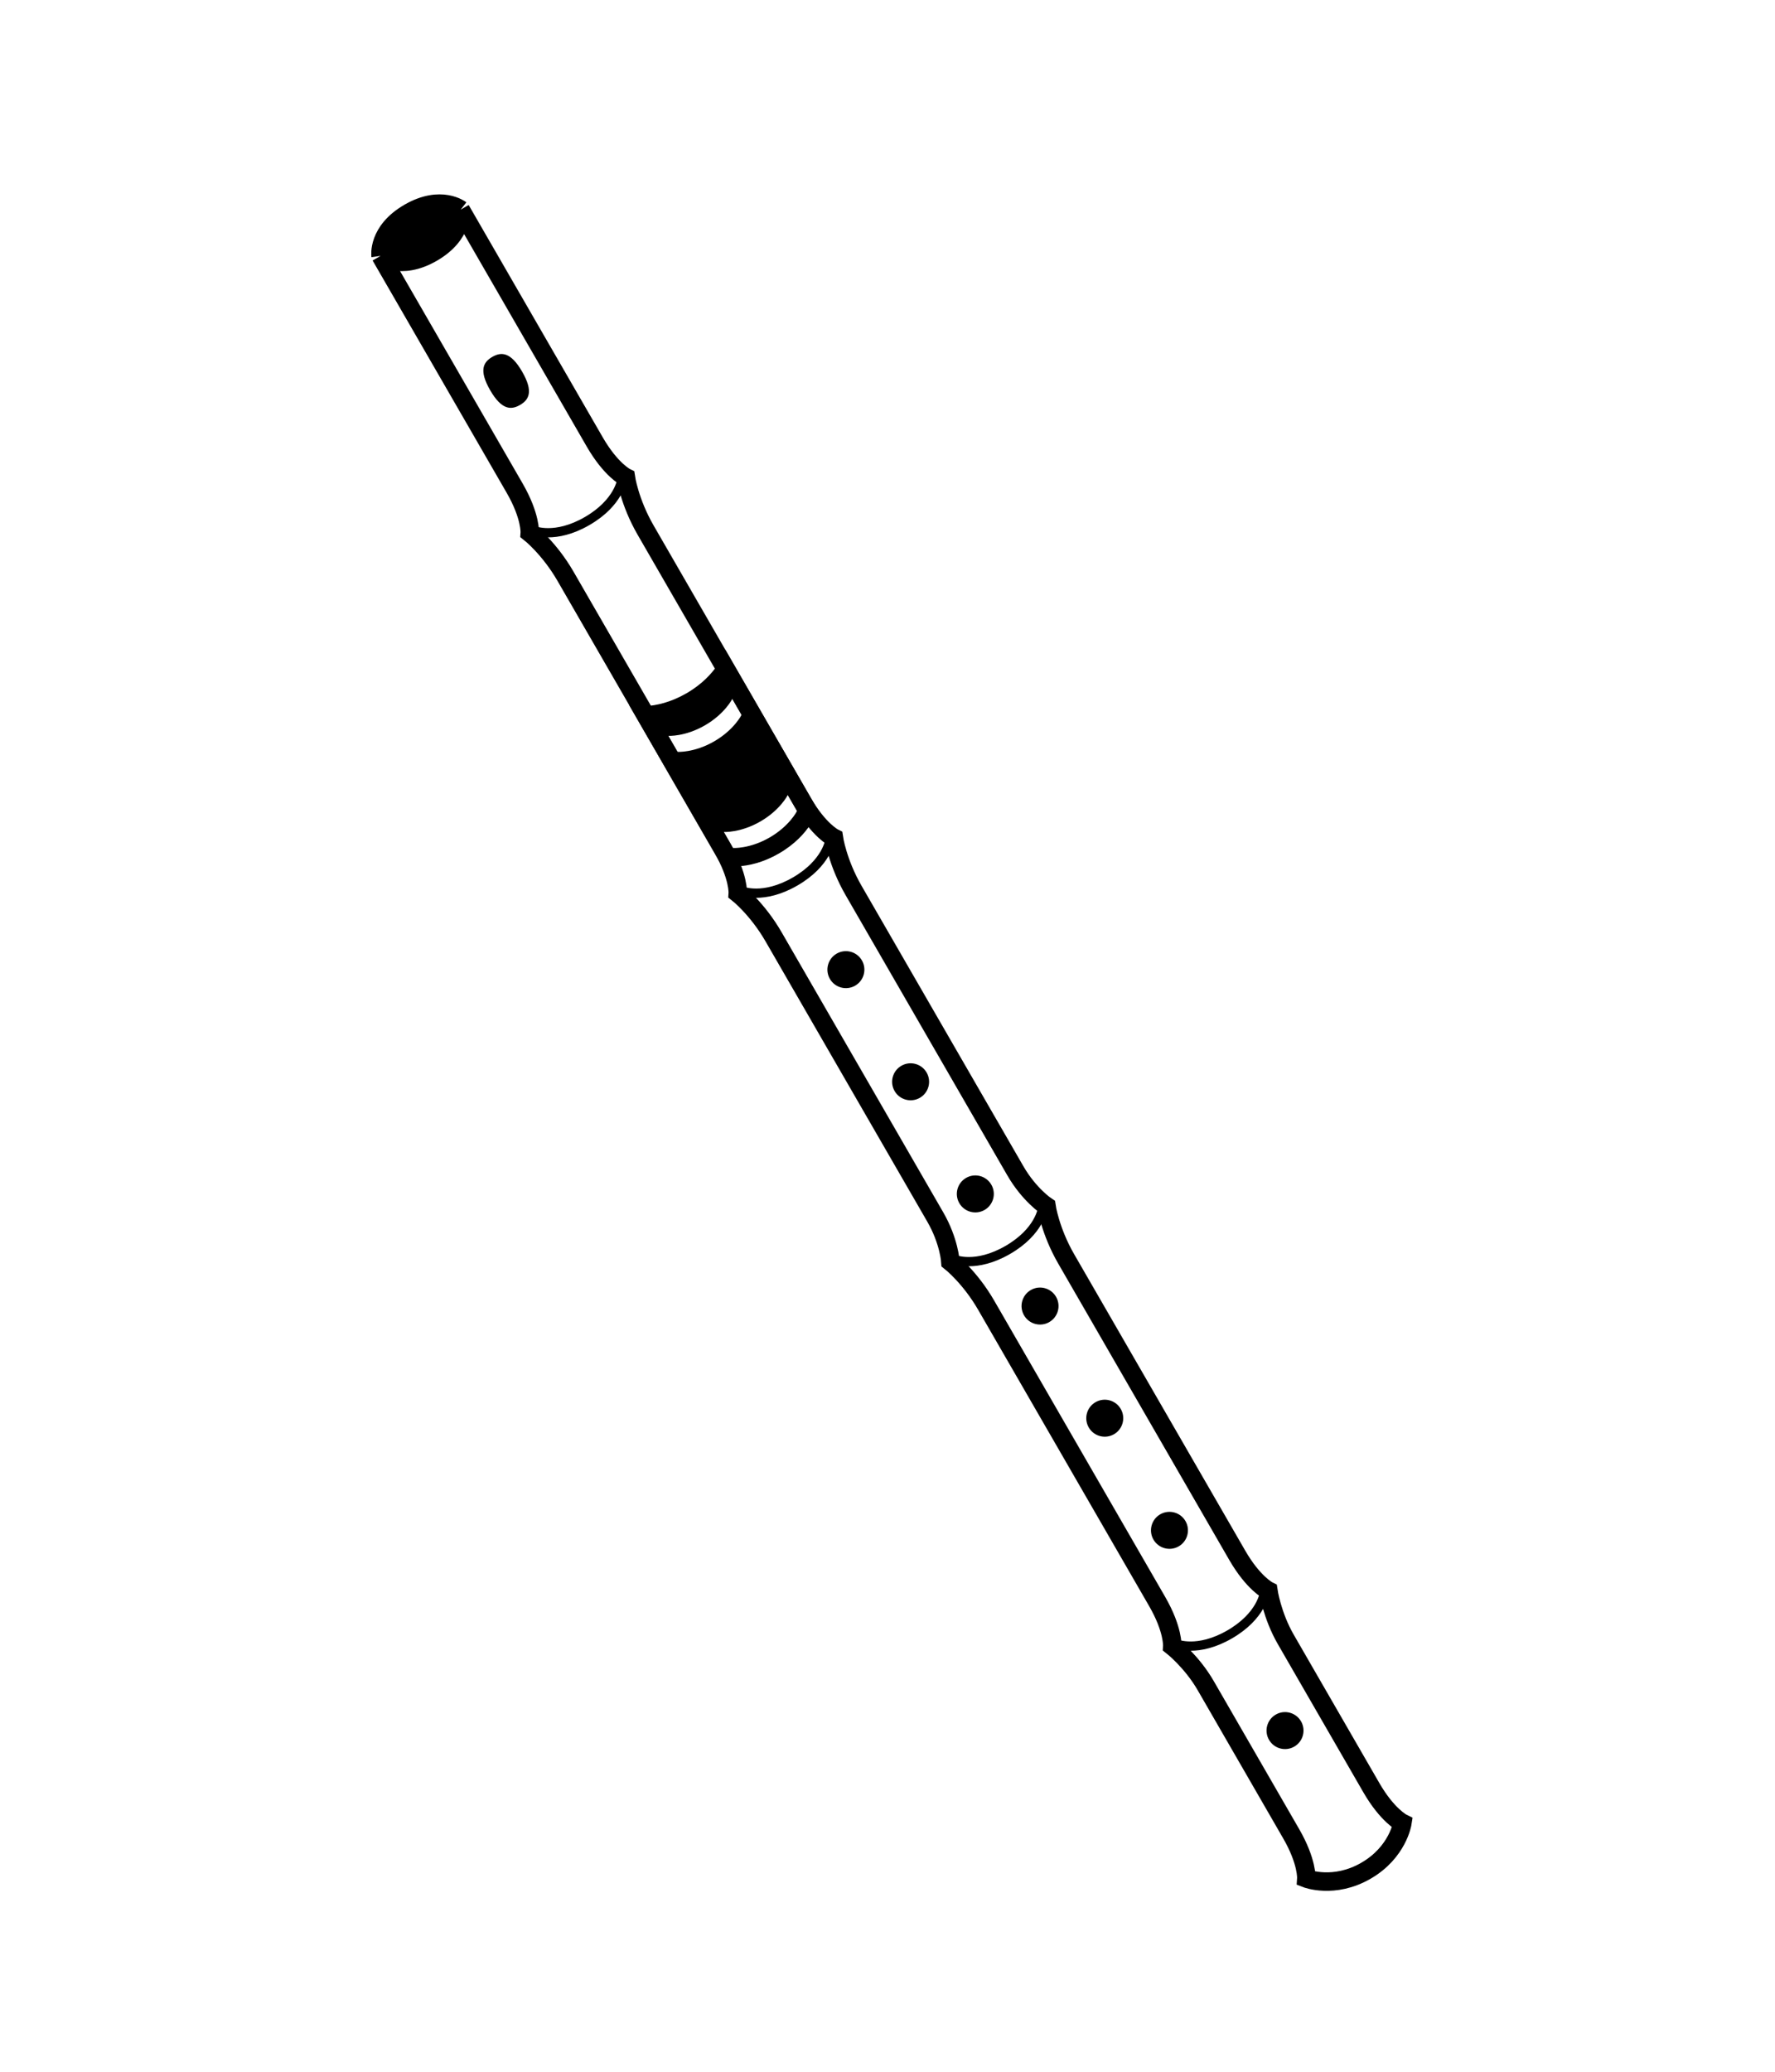 <svg width="192" height="224" viewBox="0 0 192 224" fill="none" xmlns="http://www.w3.org/2000/svg">
<path d="M41.17 27.665L55.67 52.78C57.42 55.811 57.304 57.61 57.304 57.61C57.304 57.61 59.42 59.275 61.17 62.306L78.17 91.751C79.92 94.782 79.804 96.581 79.804 96.581C79.804 96.581 81.92 98.246 83.67 101.277L101.17 131.588C102.67 134.186 102.804 136.418 102.804 136.418C102.804 136.418 104.92 138.083 106.67 141.114L125.17 173.157C126.92 176.188 126.804 177.987 126.804 177.987C126.804 177.987 128.92 179.652 130.42 182.25L139.67 198.272C141.42 201.303 141.304 203.102 141.304 203.102C141.304 203.102 144.286 204.267 147.75 202.267C151.214 200.267 151.696 197.102 151.696 197.102C151.696 197.102 150.08 196.303 148.33 193.272L139.08 177.25C137.58 174.652 137.196 171.987 137.196 171.987C137.196 171.987 135.58 171.188 133.83 168.157L115.33 136.114C113.58 133.083 113.196 130.418 113.196 130.418C113.196 130.418 111.33 129.186 109.83 126.588L92.33 96.277C90.58 93.246 90.196 90.581 90.196 90.581C90.196 90.581 88.58 89.782 86.83 86.751L69.83 57.306C68.08 54.275 67.696 51.61 67.696 51.61C67.696 51.61 66.08 50.811 64.33 47.78L49.83 22.665M41.17 27.665C41.17 27.665 43.286 29.33 46.75 27.33C50.214 25.33 49.83 22.665 49.83 22.665M41.17 27.665C41.17 27.665 40.786 25 44.25 23C47.714 21 49.83 22.665 49.83 22.665" stroke="black" stroke-width="2"/>
<circle r="2" transform="matrix(0.866 -0.5 0.5 0.866 139 187.112)" fill="black"/>
<circle cx="126.5" cy="165.461" r="2" transform="rotate(-30 126.5 165.461)" fill="black"/>
<circle cx="119.5" cy="153.337" r="2" transform="rotate(-30 119.5 153.337)" fill="black"/>
<circle r="2" transform="matrix(0.866 -0.5 0.5 0.866 112.5 141.212)" fill="black"/>
<circle cx="105.5" cy="129.088" r="2" transform="rotate(-30 105.5 129.088)" fill="black"/>
<circle cx="98.5" cy="116.964" r="2" transform="rotate(-30 98.5 116.964)" fill="black"/>
<circle cx="91.5" cy="104.839" r="2" transform="rotate(-30 91.5 104.839)" fill="black"/>
<path d="M56.482 40.187C57.732 42.352 57.207 43.232 56.25 43.785C55.294 44.337 54.268 44.352 53.018 42.187C51.768 40.021 52.294 39.141 53.25 38.588C54.207 38.036 55.232 38.021 56.482 40.187Z" fill="black"/>
<path d="M103.237 136.168C103.237 136.168 105.536 137.15 109 135.15C112.464 133.15 112.763 130.668 112.763 130.668" stroke="black"/>
<path d="M127.237 177.737C127.237 177.737 129.536 178.719 133 176.719C136.464 174.719 136.763 172.237 136.763 172.237" stroke="black"/>
<path d="M80.237 96.331C80.237 96.331 82.536 97.313 86 95.313C89.464 93.313 89.763 90.831 89.763 90.831" stroke="black"/>
<path d="M57.737 57.36C57.737 57.36 60.036 58.342 63.5 56.342C66.964 54.342 67.263 51.86 67.263 51.86" stroke="black"/>
<path d="M46.75 27.33C50.214 25.33 49.83 22.665 49.83 22.665C49.83 22.665 47.714 21 44.25 23C40.786 25 41.17 27.665 41.17 27.665C41.17 27.665 43.286 29.33 46.75 27.33Z" fill="black"/>
<path fill-rule="evenodd" clip-rule="evenodd" d="M88.446 87.55L78.446 70.23C78.446 70.23 77.714 72.962 74.25 74.962C70.786 76.962 68.054 76.23 68.054 76.23L78.054 93.55C78.054 93.55 80.786 94.282 84.25 92.282C87.714 90.282 88.446 87.55 88.446 87.55ZM80.214 77.291L79.214 75.559C79.214 75.559 78.415 77.175 76.25 78.425C74.085 79.675 72.286 79.559 72.286 79.559L73.286 81.291C73.286 81.291 75.085 81.407 77.25 80.158C79.415 78.908 80.214 77.291 80.214 77.291ZM85.214 85.952L86.214 87.684C86.214 87.684 85.415 89.3 83.25 90.55C81.085 91.8 79.286 91.684 79.286 91.684L78.286 89.952C78.286 89.952 80.085 90.068 82.25 88.818C84.415 87.568 85.214 85.952 85.214 85.952Z" fill="black"/>
</svg>
